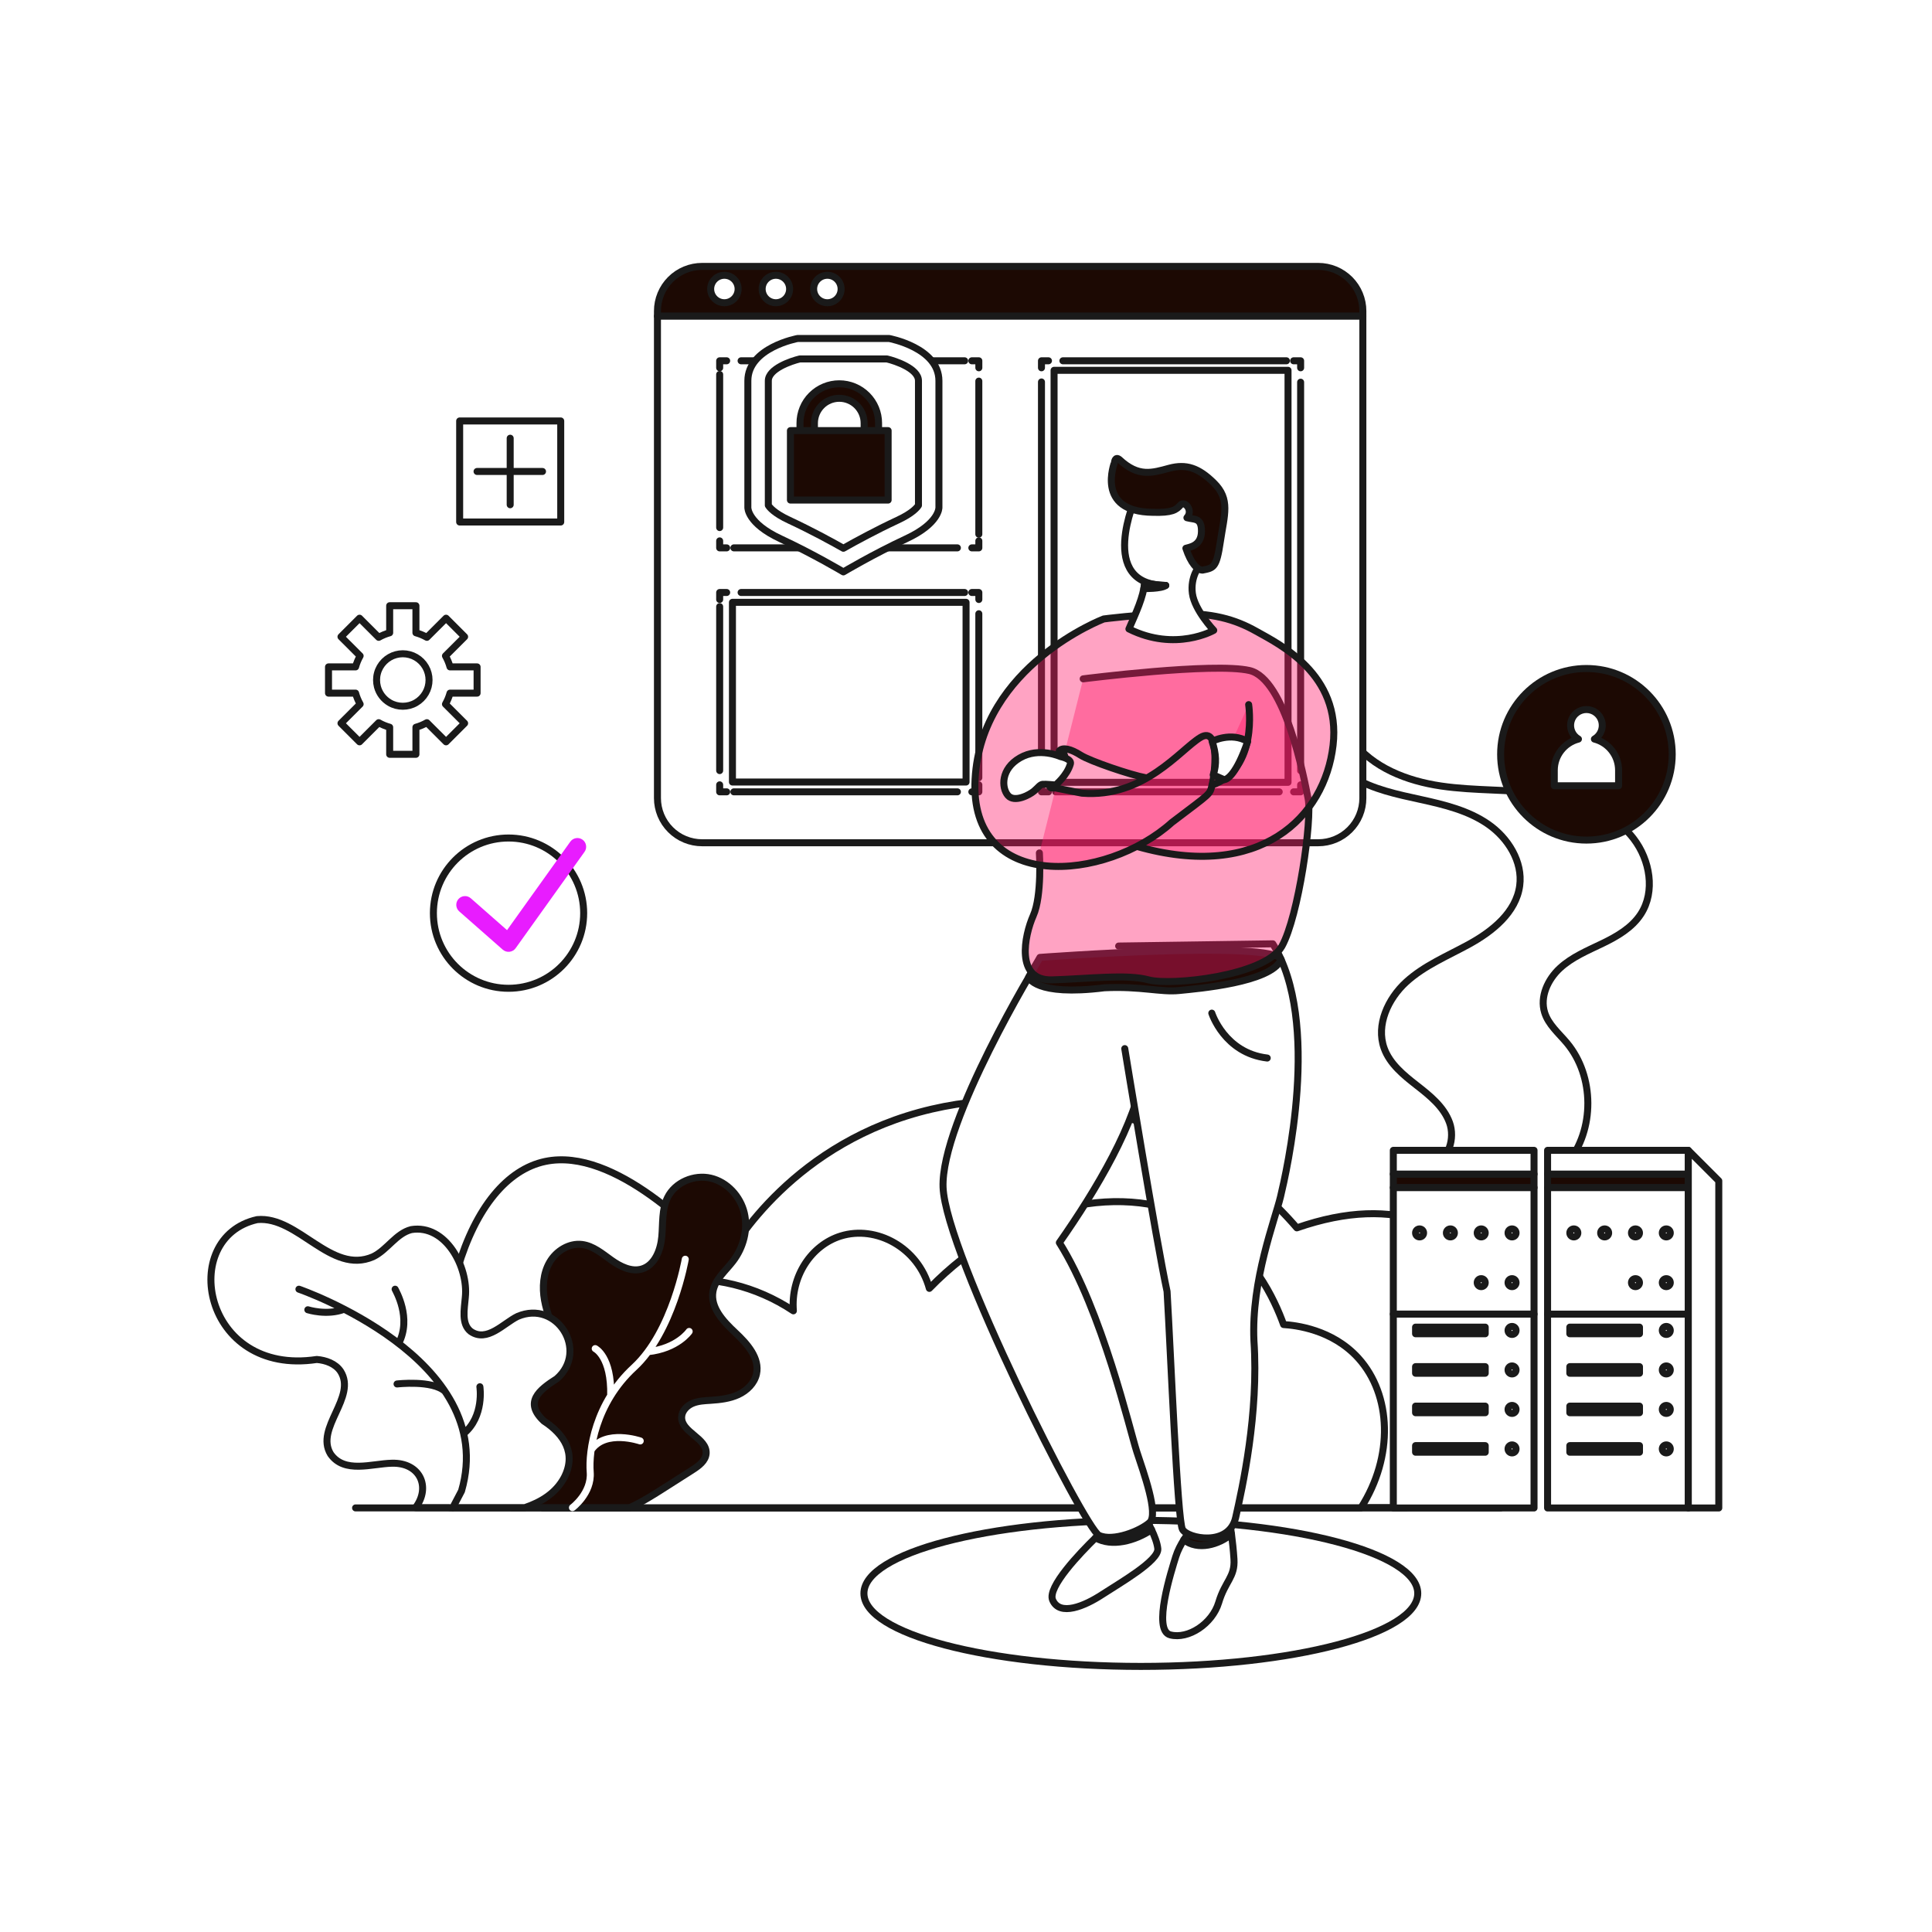 <svg xmlns="http://www.w3.org/2000/svg" width="100" height="100" viewBox="0 0 138 129" fill="none">
    <g filter="url(#filter0_d_867_762)">
        <path d="M40.052 25.568H32.833V32.786H40.052V25.568Z" fill="white" stroke="#1A1A1A" stroke-width="0.5" stroke-linecap="round" stroke-linejoin="round"/>
        <path d="M36.442 26.801V31.553" stroke="#1A1A1A" stroke-width="0.5" stroke-linecap="round" stroke-linejoin="round"/>
        <path d="M34.075 29.177H38.751" stroke="#1A1A1A" stroke-width="0.5" stroke-linecap="round" stroke-linejoin="round"/>
        <path d="M96.607 50.995C98.082 51.886 99.805 52.241 101.485 52.608C103.165 52.976 104.884 53.39 106.3 54.374C107.716 55.358 108.782 57.047 108.55 58.768C108.293 60.671 106.604 62.024 104.933 62.942C103.398 63.786 101.74 64.462 100.443 65.645C99.147 66.829 98.272 68.713 98.868 70.373C99.273 71.5 100.257 72.296 101.197 73.029C102.137 73.762 103.123 74.554 103.535 75.679C103.947 76.805 103.491 78.341 102.338 78.628" stroke="#1A1A1A" stroke-width="0.5" stroke-linecap="round" stroke-linejoin="round"/>
        <path d="M96.565 48.35C98.024 50.339 100.514 51.288 102.939 51.644C105.364 52 107.839 51.866 110.267 52.206C112.694 52.544 115.191 53.455 116.691 55.413C117.854 56.931 118.248 59.178 117.208 60.785C116.568 61.773 115.503 62.387 114.448 62.896C113.393 63.405 112.285 63.861 111.422 64.658C110.559 65.454 109.981 66.699 110.332 67.826C110.602 68.691 111.341 69.302 111.92 69.996C113.905 72.378 113.919 76.204 111.951 78.6" stroke="#1A1A1A" stroke-width="0.5" stroke-linecap="round" stroke-linejoin="round"/>
        <path d="M81.489 114.529C92.413 114.529 101.268 112.193 101.268 109.313C101.268 106.432 92.413 104.097 81.489 104.097C70.565 104.097 61.709 106.432 61.709 109.313C61.709 112.193 70.565 114.529 81.489 114.529Z" fill="white" stroke="#1A1A1A" stroke-width="0.5" stroke-linecap="round" stroke-linejoin="round"/>
        <path d="M97.347 17.716C97.347 17.297 97.264 16.883 97.104 16.496C96.944 16.11 96.709 15.758 96.413 15.462C96.117 15.166 95.766 14.931 95.379 14.771C94.992 14.611 94.578 14.529 94.159 14.529H50.149C49.73 14.529 49.316 14.611 48.929 14.771C48.542 14.931 48.191 15.166 47.895 15.462C47.599 15.758 47.364 16.11 47.204 16.496C47.044 16.883 46.961 17.297 46.961 17.716V18.084H97.347V17.716Z" fill="#1C0903" stroke="#1A1A1A" stroke-width="0.5" stroke-linecap="round" stroke-linejoin="round"/>
        <path d="M46.961 18.084V52.509C46.961 52.928 47.044 53.342 47.204 53.729C47.364 54.116 47.599 54.467 47.895 54.763C48.191 55.059 48.542 55.294 48.929 55.454C49.316 55.614 49.73 55.697 50.149 55.697H94.159C94.578 55.697 94.992 55.614 95.379 55.454C95.766 55.294 96.117 55.059 96.413 54.763C96.709 54.467 96.944 54.116 97.104 53.729C97.264 53.342 97.347 52.928 97.347 52.509V18.084H46.961Z" fill="white" stroke="#1A1A1A" stroke-width="0.5" stroke-linecap="round" stroke-linejoin="round"/>
        <path d="M69.917 34.134V34.634H69.417" stroke="#1A1A1A" stroke-width="0.5" stroke-linecap="round" stroke-linejoin="round"/>
        <path d="M68.386 34.633H52.42" stroke="#1A1A1A" stroke-width="0.5" stroke-linecap="round" stroke-linejoin="round" stroke-dasharray="27.83 27.83"/>
        <path d="M51.905 34.634H51.405V34.134" stroke="#1A1A1A" stroke-width="0.5" stroke-linecap="round" stroke-linejoin="round"/>
        <path d="M51.405 33.183V22.247" stroke="#1A1A1A" stroke-width="0.5" stroke-linecap="round" stroke-linejoin="round" stroke-dasharray="25.69 25.69"/>
        <path d="M51.405 21.771V21.271H51.905" stroke="#1A1A1A" stroke-width="0.5" stroke-linecap="round" stroke-linejoin="round"/>
        <path d="M52.935 21.271H68.901" stroke="#1A1A1A" stroke-width="0.5" stroke-linecap="round" stroke-linejoin="round" stroke-dasharray="27.83 27.83"/>
        <path d="M69.417 21.271H69.917V21.771" stroke="#1A1A1A" stroke-width="0.5" stroke-linecap="round" stroke-linejoin="round"/>
        <path d="M69.916 22.722V33.658" stroke="#1A1A1A" stroke-width="0.5" stroke-linecap="round" stroke-linejoin="round" stroke-dasharray="25.69 25.69"/>
        <path d="M92.902 51.56V52.06H92.402" stroke="#1A1A1A" stroke-width="0.5" stroke-linecap="round" stroke-linejoin="round"/>
        <path d="M91.373 52.06H75.406" stroke="#1A1A1A" stroke-width="0.5" stroke-linecap="round" stroke-linejoin="round" stroke-dasharray="27.83 27.83"/>
        <path d="M74.891 52.06H74.391V51.56" stroke="#1A1A1A" stroke-width="0.5" stroke-linecap="round" stroke-linejoin="round"/>
        <path d="M74.391 50.533V22.285" stroke="#1A1A1A" stroke-width="0.5" stroke-linecap="round" stroke-linejoin="round" stroke-dasharray="27.75 27.75"/>
        <path d="M74.391 21.771V21.271H74.891" stroke="#1A1A1A" stroke-width="0.5" stroke-linecap="round" stroke-linejoin="round"/>
        <path d="M75.921 21.271H91.888" stroke="#1A1A1A" stroke-width="0.5" stroke-linecap="round" stroke-linejoin="round" stroke-dasharray="27.83 27.83"/>
        <path d="M92.402 21.271H92.902V21.771" stroke="#1A1A1A" stroke-width="0.5" stroke-linecap="round" stroke-linejoin="round"/>
        <path d="M92.902 22.799V51.047" stroke="#1A1A1A" stroke-width="0.5" stroke-linecap="round" stroke-linejoin="round" stroke-dasharray="27.75 27.75"/>
        <path d="M92.002 21.951H75.291V51.381H92.002V21.951Z" fill="white" stroke="#1A1A1A" stroke-width="0.5" stroke-linecap="round" stroke-linejoin="round"/>
        <path d="M69.917 51.56V52.06H69.417" stroke="#1A1A1A" stroke-width="0.5" stroke-linecap="round" stroke-linejoin="round"/>
        <path d="M68.386 52.06H52.42" stroke="#1A1A1A" stroke-width="0.5" stroke-linecap="round" stroke-linejoin="round" stroke-dasharray="27.83 27.83"/>
        <path d="M51.905 52.06H51.405V51.56" stroke="#1A1A1A" stroke-width="0.5" stroke-linecap="round" stroke-linejoin="round"/>
        <path d="M51.405 50.542V38.83" stroke="#1A1A1A" stroke-width="0.5" stroke-linecap="round" stroke-linejoin="round" stroke-dasharray="27.51 27.51"/>
        <path d="M51.405 38.321V37.821H51.905" stroke="#1A1A1A" stroke-width="0.5" stroke-linecap="round" stroke-linejoin="round"/>
        <path d="M52.935 37.821H68.901" stroke="#1A1A1A" stroke-width="0.5" stroke-linecap="round" stroke-linejoin="round" stroke-dasharray="27.83 27.83"/>
        <path d="M69.417 37.821H69.917V38.321" stroke="#1A1A1A" stroke-width="0.5" stroke-linecap="round" stroke-linejoin="round"/>
        <path d="M69.916 39.339V51.051" stroke="#1A1A1A" stroke-width="0.5" stroke-linecap="round" stroke-linejoin="round" stroke-dasharray="27.51 27.51"/>
        <path d="M69.004 38.523H52.318V51.359H69.004V38.523Z" fill="white" stroke="#1A1A1A" stroke-width="0.5" stroke-linecap="round" stroke-linejoin="round"/>
        <path d="M64.737 33.98C62.367 35.083 60.242 36.35 60.242 36.35C60.242 36.35 58.117 35.083 55.747 33.98C53.377 32.877 53.418 31.753 53.418 31.753V22.701C53.418 20.331 56.972 19.678 56.972 19.678H63.511C63.511 19.678 67.066 20.331 67.066 22.701V31.753C67.066 31.753 67.106 32.877 64.737 33.98Z" fill="white" stroke="#1A1A1A" stroke-width="0.5" stroke-linecap="round" stroke-linejoin="round"/>
        <path d="M60.242 34.662C59.399 34.185 57.942 33.389 56.364 32.654C55.289 32.154 54.962 31.732 54.88 31.595V22.701C54.88 21.833 56.523 21.284 57.127 21.14H63.357C63.954 21.281 65.605 21.831 65.605 22.701V31.595C65.522 31.731 65.195 32.154 64.12 32.654C62.542 33.389 61.085 34.185 60.242 34.662Z" fill="white" stroke="#1A1A1A" stroke-width="0.5" stroke-linecap="round" stroke-linejoin="round"/>
        <path d="M62.755 26.635V25.723C62.755 25.354 62.683 24.989 62.542 24.648C62.401 24.307 62.195 23.998 61.934 23.737C61.673 23.476 61.364 23.269 61.023 23.128C60.682 22.986 60.317 22.914 59.948 22.914C59.58 22.914 59.215 22.986 58.874 23.128C58.533 23.269 58.224 23.476 57.963 23.737C57.702 23.998 57.495 24.307 57.355 24.648C57.214 24.989 57.141 25.354 57.142 25.723V26.635C57.142 26.771 57.196 26.903 57.293 27C57.389 27.096 57.521 27.151 57.657 27.151C57.794 27.151 57.926 27.096 58.022 27C58.119 26.903 58.173 26.771 58.173 26.635L58.173 25.723C58.174 25.252 58.361 24.801 58.694 24.468C59.026 24.136 59.478 23.949 59.948 23.949C60.419 23.949 60.87 24.136 61.203 24.468C61.536 24.801 61.723 25.252 61.724 25.723V26.635C61.724 26.771 61.778 26.903 61.875 27C61.971 27.096 62.102 27.151 62.239 27.151C62.376 27.151 62.507 27.096 62.604 27C62.701 26.903 62.755 26.771 62.755 26.635H62.755Z" fill="#1C0903" stroke="#1A1A1A" stroke-width="0.5" stroke-linecap="round" stroke-linejoin="round"/>
        <path d="M51.742 17.124C52.284 17.124 52.723 16.684 52.723 16.143C52.723 15.601 52.284 15.162 51.742 15.162C51.201 15.162 50.762 15.601 50.762 16.143C50.762 16.684 51.201 17.124 51.742 17.124Z" fill="white" stroke="#1A1A1A" stroke-width="0.5" stroke-linecap="round" stroke-linejoin="round"/>
        <path d="M55.42 17.124C55.962 17.124 56.401 16.684 56.401 16.143C56.401 15.601 55.962 15.162 55.42 15.162C54.879 15.162 54.44 15.601 54.44 16.143C54.44 16.684 54.879 17.124 55.42 17.124Z" fill="white" stroke="#1A1A1A" stroke-width="0.5" stroke-linecap="round" stroke-linejoin="round"/>
        <path d="M59.098 17.124C59.64 17.124 60.079 16.684 60.079 16.143C60.079 15.601 59.64 15.162 59.098 15.162C58.556 15.162 58.117 15.601 58.117 16.143C58.117 16.684 58.556 17.124 59.098 17.124Z" fill="white" stroke="#1A1A1A" stroke-width="0.5" stroke-linecap="round" stroke-linejoin="round"/>
        <path d="M32.135 103.189H100.471C109.476 100.96 110.235 92.784 107.188 87.585C104.577 83.129 99.855 80.688 92.632 83.204C86.358 75.898 75.882 72.551 66.558 74.721C56.733 77.007 52.409 84.437 51.732 85.648C49.895 83.628 43.904 77.424 38.951 78.459C33.487 79.602 30.015 89.403 32.135 103.189Z" stroke="#1A1A1A" stroke-width="0.5" stroke-linecap="round" stroke-linejoin="round"/>
        <path d="M38.762 103.208H97.209C99.565 99.532 99.389 95.129 97.031 92.516C95.159 90.443 92.514 90.164 91.685 90.111C91.05 88.346 89.487 84.899 85.983 82.894C80.462 79.734 72.311 81.405 66.382 87.527C65.579 84.597 62.577 83.001 60.056 83.785C57.952 84.439 56.47 86.662 56.67 89.131C51.258 85.527 44.3 86.395 40.544 90.645C37.653 93.917 36.98 98.829 38.762 103.208Z" fill="white" stroke="#1A1A1A" stroke-width="0.5" stroke-linecap="round" stroke-linejoin="round"/>
        <path d="M25.398 103.208H107.188" stroke="#1A1A1A" stroke-width="0.5" stroke-linecap="round" stroke-linejoin="round"/>
        <path d="M82.253 104.768C82.037 104.313 81.825 103.965 81.825 103.965L78.796 104.827C78.796 104.827 78.579 105.025 78.252 105.345C79.411 106.013 81.079 105.56 82.253 104.768Z" fill="#1C0903" stroke="#1A1A1A" stroke-width="0.5" stroke-linecap="round" stroke-linejoin="round"/>
        <path d="M78.252 105.345C77.152 106.42 74.798 108.871 75.187 109.786C75.692 110.974 77.474 110.217 78.721 109.4C79.969 108.583 82.79 106.98 82.701 106.118C82.658 105.704 82.454 105.19 82.253 104.768C81.079 105.56 79.411 106.013 78.252 105.345Z" fill="white" stroke="#1A1A1A" stroke-width="0.5" stroke-linecap="round" stroke-linejoin="round"/>
        <path d="M87.963 105.079C87.898 104.588 87.844 104.257 87.844 104.257L85.052 104.792C84.875 105.013 84.71 105.245 84.56 105.487C85.564 106.268 87.046 105.842 87.963 105.079Z" fill="#1C0903" stroke="#1A1A1A" stroke-width="0.5" stroke-linecap="round" stroke-linejoin="round"/>
        <path d="M87.963 105.08C87.046 105.842 85.564 106.269 84.56 105.487C84.347 105.827 84.117 106.256 83.983 106.693C83.686 107.663 82.3 111.94 83.587 112.276C84.874 112.613 86.597 111.484 87.052 109.96C87.507 108.435 88.22 108.158 88.141 106.871C88.101 106.227 88.027 105.573 87.963 105.08ZM74.084 64.273C74.084 64.273 67.184 75.588 67.362 80.311C67.54 85.033 77.489 104.693 78.499 105.168C79.509 105.644 81.469 104.842 82.122 104.248C82.775 103.654 81.677 100.654 81.201 99.199C80.726 97.744 78.717 89.091 75.668 84.26C78.281 80.538 81.211 75.628 81.647 72.025C82.082 68.421 82.454 63.886 82.454 63.886" fill="white"/>
        <path d="M74.084 64.273C74.084 64.273 67.184 75.588 67.362 80.311C67.54 85.033 77.489 104.693 78.499 105.168C79.509 105.644 81.469 104.842 82.122 104.248C82.775 103.654 81.677 100.654 81.201 99.199C80.726 97.744 78.717 89.091 75.668 84.26C78.281 80.538 81.211 75.628 81.647 72.025C82.082 68.421 82.454 63.886 82.454 63.886M87.963 105.08C87.046 105.842 85.564 106.269 84.56 105.487C84.347 105.827 84.117 106.256 83.983 106.693C83.686 107.663 82.3 111.94 83.587 112.276C84.874 112.613 86.597 111.484 87.052 109.96C87.507 108.435 88.22 108.158 88.141 106.871C88.101 106.227 88.027 105.573 87.963 105.08Z" stroke="#1A1A1A" stroke-width="0.5" stroke-linecap="round" stroke-linejoin="round"/>
        <path d="M80.34 70.401C80.34 70.401 82.583 84.141 83.362 87.745C83.627 92.259 84.102 104.059 84.458 104.732C84.815 105.406 87.785 106 88.26 103.901C88.735 101.802 89.923 96.456 89.567 91.269C89.369 86.953 91.071 82.636 91.467 80.973C91.863 79.31 94.397 68.46 90.913 62.916L79.904 63.075" fill="white"/>
        <path d="M80.34 70.401C80.34 70.401 82.583 84.141 83.362 87.745C83.627 92.259 84.102 104.059 84.458 104.732C84.815 105.406 87.785 106 88.26 103.901C88.735 101.802 89.923 96.456 89.567 91.269C89.369 86.953 91.071 82.636 91.467 80.973C91.863 79.31 94.397 68.46 90.913 62.916L79.904 63.075" stroke="#1A1A1A" stroke-width="0.5" stroke-linecap="round" stroke-linejoin="round"/>
        <path d="M78.885 66.055C81.498 65.931 82.894 66.387 84.231 66.25C85.567 66.114 90.781 65.685 91.51 64.043C91.051 62.639 74.281 63.886 74.281 63.886L73.478 65.296C73.478 65.296 73.895 66.678 78.885 66.055Z" fill="#1C0903" stroke="#1A1A1A" stroke-width="0.5" stroke-linecap="round" stroke-linejoin="round"/>
        <path d="M74.242 56.423C74.242 56.423 74.44 59.472 73.806 60.897C73.173 62.323 72.5 65.57 75.153 65.491C77.806 65.412 80.474 65.063 82.048 65.492C83.622 65.921 90.378 65.223 91.566 63.085C92.754 60.947 93.734 54.027 93.437 52.542C93.14 51.057 91.813 43.989 89.254 43.395C86.696 42.801 77.37 43.989 77.37 43.989" fill="#FF1B6B" fill-opacity="0.4"/>
        <path d="M74.242 56.423C74.242 56.423 74.44 59.472 73.806 60.897C73.173 62.323 72.5 65.57 75.153 65.491C77.806 65.412 80.474 65.063 82.048 65.492C83.622 65.921 90.378 65.223 91.566 63.085C92.754 60.947 93.734 54.027 93.437 52.542C93.14 51.057 91.813 43.989 89.254 43.395C86.696 42.801 77.37 43.989 77.37 43.989" stroke="#1A1A1A" stroke-width="0.5" stroke-linecap="round" stroke-linejoin="round"/>
        <path d="M81.2 55.956C90.021 58.48 94.625 53.849 95.219 48.74C95.813 43.632 91.329 41.494 89.755 40.603C88.181 39.712 86.547 39.266 83.904 39.326C81.261 39.385 78.835 39.712 78.835 39.712C78.835 39.712 70.084 43.038 69.649 51.156C69.213 59.273 78.954 58.521 83.706 54.245C86.518 52.106 86.399 52.289 86.577 51.577C86.755 50.864 87.201 47.3 85.745 48.176C84.29 49.052 81.736 52.512 77.281 52.156L75.321 51.77C75.321 51.77 74.891 51.859 75.024 51.606C75.158 51.354 75.922 50.916 76.026 50.455C76.13 49.995 76.19 49.186 75.663 49.134C75.908 48.852 76.502 49 77.185 49.438C77.868 49.876 80.815 50.869 81.815 51.047" fill="#FF1B6B" fill-opacity="0.4"/>
        <path d="M81.2 55.956C90.021 58.48 94.625 53.849 95.219 48.74C95.813 43.632 91.329 41.494 89.755 40.603C88.181 39.712 86.547 39.266 83.904 39.326C81.261 39.385 78.835 39.712 78.835 39.712C78.835 39.712 70.084 43.038 69.649 51.156C69.213 59.273 78.954 58.521 83.706 54.245C86.518 52.106 86.399 52.289 86.577 51.577C86.755 50.864 87.201 47.3 85.745 48.176C84.29 49.052 81.736 52.512 77.281 52.156L75.321 51.77C75.321 51.77 74.891 51.859 75.024 51.606C75.158 51.354 75.922 50.916 76.026 50.455C76.13 49.995 76.19 49.186 75.663 49.134C75.908 48.852 76.502 49 77.185 49.438C77.868 49.876 80.815 50.869 81.815 51.047" stroke="#1A1A1A" stroke-width="0.5" stroke-linecap="round" stroke-linejoin="round"/>
        <path d="M83.27 37.317C78.3 37.297 81.132 31.001 81.132 31.001L85.587 30.862L86.695 34.089L85.666 35.931C85.666 35.931 85.012 36.703 85.171 37.891C85.329 39.079 86.695 40.524 86.695 40.524C86.695 40.524 83.963 42.088 80.637 40.425C81.132 39.277 81.666 38.188 81.777 37.05" fill="white"/>
        <path d="M83.27 37.317C78.3 37.297 81.132 31.001 81.132 31.001L85.587 30.862L86.695 34.089L85.666 35.931C85.666 35.931 85.012 36.703 85.171 37.891C85.329 39.079 86.695 40.524 86.695 40.524C86.695 40.524 83.963 42.088 80.637 40.425C81.132 39.277 81.666 38.188 81.777 37.05" stroke="#1A1A1A" stroke-width="0.5" stroke-linecap="round" stroke-linejoin="round"/>
        <path d="M81.704 37.543C81.704 37.543 82.973 37.561 83.27 37.316C82.179 37.261 81.763 37.105 81.763 37.105L81.704 37.543ZM79.612 28.501C79.612 28.545 78.202 32.05 82.33 32.094C83.726 32.139 84.023 31.916 84.32 31.575C84.617 31.233 85.255 31.961 84.78 32.48C85.3 32.629 85.834 32.451 85.819 33.461C85.805 34.47 85.018 34.574 84.706 34.663C85.062 35.732 85.522 36.222 85.894 36.222C86.696 36.059 86.889 36.074 87.171 34.173C87.453 32.273 87.898 31.159 86.696 29.986C85.612 28.917 84.724 28.62 83.512 28.946C82.3 29.273 81.32 29.6 79.954 28.323C79.657 28.085 79.612 28.501 79.612 28.501Z" fill="#1C0903" stroke="#1A1A1A" stroke-width="0.5" stroke-linecap="round" stroke-linejoin="round"/>
        <path d="M86.577 51.577C89.903 50.433 89.19 45.83 89.19 45.83Z" fill="#FF1B6B" fill-opacity="0.4"/>
        <path d="M86.577 51.577C89.903 50.433 89.19 45.83 89.19 45.83" stroke="#1A1A1A" stroke-width="0.5" stroke-linecap="round" stroke-linejoin="round"/>
        <path d="M75.747 49.542C75.747 49.542 74.232 48.84 72.856 49.632C71.48 50.423 71.529 51.77 71.995 52.314C72.46 52.859 73.539 52.275 73.856 52.008C74.172 51.74 74.281 51.542 74.479 51.522C74.677 51.503 75.4 51.572 75.4 51.572C75.4 51.572 76.227 50.892 76.459 50.057C76.558 49.701 75.747 49.542 75.747 49.542Z" fill="white" stroke="#1A1A1A" stroke-width="0.5" stroke-linecap="round" stroke-linejoin="round"/>
        <path d="M63.438 26.259H56.459V31.218H63.438V26.259Z" fill="#1C0903" stroke="#1A1A1A" stroke-width="0.5" stroke-linecap="round" stroke-linejoin="round"/>
        <path d="M86.577 48.453C86.577 48.453 87.915 47.75 89.121 48.463C88.319 50.82 87.659 51.167 87.448 51.196L86.656 50.849C86.919 50.096 86.862 49.293 86.577 48.453Z" fill="white" stroke="#1A1A1A" stroke-width="0.5" stroke-linecap="round" stroke-linejoin="round"/>
        <path d="M86.557 67.867C86.557 67.867 87.468 70.718 90.517 71.074" stroke="#1A1A1A" stroke-width="0.5" stroke-linecap="round" stroke-linejoin="round"/>
        <path d="M34.078 45.01V43.135H32.144C32.069 42.861 31.959 42.597 31.819 42.35L33.187 40.983L31.861 39.657L30.493 41.024C30.246 40.884 29.983 40.775 29.709 40.699V38.766H27.834V40.699C27.561 40.775 27.297 40.884 27.05 41.024L25.682 39.657L24.356 40.983L25.724 42.35C25.584 42.597 25.474 42.861 25.399 43.135H23.465V45.01H25.399C25.474 45.284 25.584 45.547 25.724 45.795L24.356 47.162L25.682 48.488L27.05 47.12C27.297 47.261 27.561 47.37 27.834 47.446V49.379H29.709V47.446C29.983 47.37 30.246 47.261 30.493 47.12L31.861 48.488L33.187 47.162L31.819 45.795C31.959 45.547 32.069 45.284 32.144 45.01H34.078ZM30.395 45.01C30.23 45.295 29.994 45.532 29.709 45.696C29.567 45.779 29.415 45.842 29.256 45.884C28.938 45.968 28.604 45.968 28.286 45.884C28.128 45.842 27.976 45.779 27.834 45.696C27.404 45.447 27.09 45.038 26.96 44.558C26.918 44.399 26.897 44.236 26.897 44.072C26.897 43.908 26.918 43.745 26.961 43.587C27.003 43.429 27.066 43.277 27.148 43.135C27.313 42.85 27.55 42.613 27.834 42.449C27.976 42.366 28.128 42.303 28.286 42.261C28.604 42.176 28.938 42.176 29.256 42.261C29.415 42.303 29.567 42.366 29.709 42.449C29.993 42.613 30.23 42.85 30.395 43.135C30.477 43.277 30.54 43.429 30.582 43.587C30.625 43.745 30.646 43.908 30.646 44.072C30.646 44.236 30.625 44.399 30.583 44.558C30.541 44.716 30.477 44.868 30.395 45.01Z" fill="white" stroke="#1A1A1A" stroke-width="0.5" stroke-linecap="round" stroke-linejoin="round"/>
        <path d="M36.324 66.092C39.288 66.092 41.691 63.689 41.691 60.725C41.691 57.761 39.288 55.358 36.324 55.358C33.36 55.358 30.957 57.761 30.957 60.725C30.957 63.689 33.36 66.092 36.324 66.092Z" fill="white" stroke="#1A1A1A" stroke-width="0.5" stroke-linecap="round" stroke-linejoin="round"/>
        <path d="M32.803 60.6L35.911 63.333C35.977 63.39 36.054 63.434 36.137 63.46C36.221 63.486 36.308 63.494 36.395 63.484C36.482 63.474 36.566 63.446 36.641 63.402C36.716 63.357 36.781 63.298 36.832 63.227L41.752 56.346C41.849 56.212 41.887 56.044 41.86 55.881C41.833 55.717 41.742 55.571 41.607 55.475C41.472 55.379 41.305 55.34 41.142 55.367C40.978 55.394 40.832 55.485 40.736 55.62L36.217 61.938L33.628 59.662C33.503 59.552 33.341 59.497 33.175 59.508C33.01 59.518 32.856 59.594 32.746 59.719C32.637 59.843 32.581 60.006 32.592 60.171C32.603 60.337 32.678 60.491 32.803 60.6L32.803 60.6Z" fill="#E81CFF"/>
        <path d="M52.515 90.684C51.664 89.89 50.726 88.892 50.925 87.746C51.076 86.88 51.83 86.275 52.362 85.577C53.099 84.611 53.443 83.326 53.165 82.143C52.887 80.961 51.947 79.929 50.764 79.654C49.581 79.38 48.222 79.949 47.684 81.038C47.262 81.891 47.358 82.894 47.271 83.842C47.184 84.79 46.778 85.853 45.87 86.137C45.111 86.373 44.307 85.967 43.66 85.506C43.013 85.044 42.37 84.493 41.582 84.392C40.657 84.274 39.731 84.848 39.263 85.655C38.794 86.461 38.729 87.452 38.893 88.37C39.057 89.289 39.434 90.153 39.807 91.008L37.354 93.819L36.549 103.189H44.977C45.846 102.797 46.657 102.281 47.463 101.767C48.128 101.343 48.794 100.919 49.459 100.494C49.91 100.207 50.409 99.84 50.439 99.307C50.5 98.225 48.658 97.807 48.688 96.724C48.7 96.283 49.057 95.912 49.463 95.739C49.869 95.567 50.322 95.55 50.763 95.522C51.438 95.478 52.125 95.399 52.739 95.114C53.352 94.829 53.889 94.305 54.035 93.645C54.285 92.508 53.367 91.477 52.515 90.684Z" fill="#1C0903" stroke="#1A1A1A" stroke-width="0.5" stroke-linecap="round" stroke-linejoin="round"/>
        <path d="M48.948 85.445C48.948 85.445 48.056 90.626 45.286 93.175C42.515 95.725 42.039 99.139 42.158 100.648C42.277 102.157 40.888 103.189 40.888 103.189M45.731 98.425C45.731 98.425 43.245 97.569 42.225 99.069M42.515 91.829C42.515 91.829 43.691 92.4 43.62 95.194M49.226 90.603C49.226 90.603 48.386 91.827 46.285 92.049" stroke="white" stroke-width="0.5" stroke-linecap="round" stroke-linejoin="round"/>
        <path d="M40.306 101.029C41.18 99.313 40.301 97.95 38.848 97.004C37.413 95.669 38.495 94.793 39.771 93.982C42.065 91.979 39.782 88.331 36.975 89.529C35.966 90.017 34.795 91.418 33.619 90.599C32.943 90.064 33.166 89.019 33.238 88.16C33.463 86.005 31.838 82.934 29.381 83.328C28.286 83.602 27.662 84.782 26.644 85.268C23.635 86.575 21.301 82.34 18.368 82.615C12.682 83.89 14.486 93.833 22.63 92.605C23.281 92.659 23.962 92.905 24.325 93.447C25.507 95.302 22.483 97.498 23.613 99.361C24.598 100.777 26.555 100.046 27.986 100.016C29.994 99.955 30.795 101.708 29.684 103.189H37.485C38.654 102.792 39.709 102.154 40.306 101.029Z" fill="white" stroke="#1A1A1A" stroke-width="0.5" stroke-linecap="round" stroke-linejoin="round"/>
        <path d="M32.341 103.189L32.966 101.998C35.706 92.528 21.352 87.585 21.352 87.585M34.277 94.553C34.277 94.553 34.606 96.666 33.121 97.903ZM28.222 87.585C28.261 87.684 29.426 89.638 28.477 91.46ZM28.361 94.355C28.361 94.355 30.87 94.064 31.779 94.875ZM21.988 89.054C21.988 89.054 23.355 89.492 24.587 89.015Z" fill="white"/>
        <path d="M32.341 103.189L32.966 101.998C35.706 92.528 21.352 87.585 21.352 87.585M34.277 94.553C34.277 94.553 34.606 96.666 33.121 97.903M28.222 87.585C28.261 87.684 29.426 89.638 28.477 91.46M28.361 94.355C28.361 94.355 30.87 94.064 31.779 94.875M21.988 89.054C21.988 89.054 23.355 89.492 24.587 89.015" stroke="#1A1A1A" stroke-width="0.5" stroke-linecap="round" stroke-linejoin="round"/>
        <path d="M109.574 79.363H99.523V80.33H109.574V79.363Z" fill="#1C0903" stroke="#1A1A1A" stroke-width="0.5" stroke-linecap="round" stroke-linejoin="round"/>
        <path d="M109.574 80.33H99.523V89.367H109.574V80.33Z" fill="white" stroke="#1A1A1A" stroke-width="0.5" stroke-linecap="round" stroke-linejoin="round"/>
        <path d="M109.574 89.367H99.523V103.212H109.574V89.367Z" fill="white" stroke="#1A1A1A" stroke-width="0.5" stroke-linecap="round" stroke-linejoin="round"/>
        <path d="M109.574 77.667H99.523V79.363H109.574V77.667Z" fill="white" stroke="#1A1A1A" stroke-width="0.5" stroke-linecap="round" stroke-linejoin="round"/>
        <path d="M101.398 83.852C101.556 83.852 101.685 83.724 101.685 83.565C101.685 83.407 101.556 83.279 101.398 83.279C101.24 83.279 101.112 83.407 101.112 83.565C101.112 83.724 101.24 83.852 101.398 83.852Z" fill="white" stroke="#1A1A1A" stroke-width="0.5" stroke-linecap="round" stroke-linejoin="round"/>
        <path d="M103.6 83.852C103.758 83.852 103.886 83.724 103.886 83.565C103.886 83.407 103.758 83.279 103.6 83.279C103.442 83.279 103.313 83.407 103.313 83.565C103.313 83.724 103.442 83.852 103.6 83.852Z" fill="white" stroke="#1A1A1A" stroke-width="0.5" stroke-linecap="round" stroke-linejoin="round"/>
        <path d="M105.801 83.852C105.959 83.852 106.088 83.724 106.088 83.565C106.088 83.407 105.959 83.279 105.801 83.279C105.643 83.279 105.515 83.407 105.515 83.565C105.515 83.724 105.643 83.852 105.801 83.852Z" fill="white" stroke="#1A1A1A" stroke-width="0.5" stroke-linecap="round" stroke-linejoin="round"/>
        <path d="M108.003 83.852C108.161 83.852 108.29 83.724 108.29 83.565C108.29 83.407 108.161 83.279 108.003 83.279C107.845 83.279 107.717 83.407 107.717 83.565C107.717 83.724 107.845 83.852 108.003 83.852Z" fill="white" stroke="#1A1A1A" stroke-width="0.5" stroke-linecap="round" stroke-linejoin="round"/>
        <path d="M105.801 87.404C105.959 87.404 106.088 87.276 106.088 87.118C106.088 86.96 105.959 86.832 105.801 86.832C105.643 86.832 105.515 86.96 105.515 87.118C105.515 87.276 105.643 87.404 105.801 87.404Z" fill="white" stroke="#1A1A1A" stroke-width="0.5" stroke-linecap="round" stroke-linejoin="round"/>
        <path d="M108.003 87.404C108.161 87.404 108.29 87.276 108.29 87.118C108.29 86.96 108.161 86.832 108.003 86.832C107.845 86.832 107.717 86.96 107.717 87.118C107.717 87.276 107.845 87.404 108.003 87.404Z" fill="white" stroke="#1A1A1A" stroke-width="0.5" stroke-linecap="round" stroke-linejoin="round"/>
        <path d="M108.003 90.818C108.161 90.818 108.29 90.69 108.29 90.531C108.29 90.373 108.161 90.245 108.003 90.245C107.845 90.245 107.717 90.373 107.717 90.531C107.717 90.69 107.845 90.818 108.003 90.818Z" fill="white" stroke="#1A1A1A" stroke-width="0.5" stroke-linecap="round" stroke-linejoin="round"/>
        <path d="M106.088 90.295H101.112V90.768H106.088V90.295Z" fill="#1C0903" stroke="#1A1A1A" stroke-width="0.5" stroke-linecap="round" stroke-linejoin="round"/>
        <path d="M108.003 93.639C108.161 93.639 108.29 93.511 108.29 93.353C108.29 93.194 108.161 93.066 108.003 93.066C107.845 93.066 107.717 93.194 107.717 93.353C107.717 93.511 107.845 93.639 108.003 93.639Z" fill="white" stroke="#1A1A1A" stroke-width="0.5" stroke-linecap="round" stroke-linejoin="round"/>
        <path d="M106.088 93.117H101.112V93.589H106.088V93.117Z" fill="#1C0903" stroke="#1A1A1A" stroke-width="0.5" stroke-linecap="round" stroke-linejoin="round"/>
        <path d="M108.003 96.459C108.161 96.459 108.29 96.331 108.29 96.173C108.29 96.015 108.161 95.887 108.003 95.887C107.845 95.887 107.717 96.015 107.717 96.173C107.717 96.331 107.845 96.459 108.003 96.459Z" fill="white" stroke="#1A1A1A" stroke-width="0.5" stroke-linecap="round" stroke-linejoin="round"/>
        <path d="M106.088 95.937H101.112V96.409H106.088V95.937Z" fill="#1C0903" stroke="#1A1A1A" stroke-width="0.5" stroke-linecap="round" stroke-linejoin="round"/>
        <path d="M108.003 99.28C108.161 99.28 108.29 99.152 108.29 98.994C108.29 98.835 108.161 98.707 108.003 98.707C107.845 98.707 107.717 98.835 107.717 98.994C107.717 99.152 107.845 99.28 108.003 99.28Z" fill="white" stroke="#1A1A1A" stroke-width="0.5" stroke-linecap="round" stroke-linejoin="round"/>
        <path d="M106.088 98.758H101.112V99.23H106.088V98.758Z" fill="#1C0903" stroke="#1A1A1A" stroke-width="0.5" stroke-linecap="round" stroke-linejoin="round"/>
        <path d="M120.592 79.363H110.541V80.33H120.592V79.363Z" fill="#1C0903" stroke="#1A1A1A" stroke-width="0.5" stroke-linecap="round" stroke-linejoin="round"/>
        <path d="M120.592 89.367H110.541V103.212H120.592V89.367Z" fill="white" stroke="#1A1A1A" stroke-width="0.5" stroke-linecap="round" stroke-linejoin="round"/>
        <path d="M120.592 80.33H110.541V89.367H120.592V80.33Z" fill="white" stroke="#1A1A1A" stroke-width="0.5" stroke-linecap="round" stroke-linejoin="round"/>
        <path d="M120.592 77.667H110.541V79.363H120.592V77.667Z" fill="white" stroke="#1A1A1A" stroke-width="0.5" stroke-linecap="round" stroke-linejoin="round"/>
        <path d="M112.416 83.852C112.575 83.852 112.703 83.724 112.703 83.565C112.703 83.407 112.575 83.279 112.416 83.279C112.258 83.279 112.13 83.407 112.13 83.565C112.13 83.724 112.258 83.852 112.416 83.852Z" fill="white" stroke="#1A1A1A" stroke-width="0.5" stroke-linecap="round" stroke-linejoin="round"/>
        <path d="M114.618 83.852C114.776 83.852 114.904 83.724 114.904 83.565C114.904 83.407 114.776 83.279 114.618 83.279C114.46 83.279 114.332 83.407 114.332 83.565C114.332 83.724 114.46 83.852 114.618 83.852Z" fill="white" stroke="#1A1A1A" stroke-width="0.5" stroke-linecap="round" stroke-linejoin="round"/>
        <path d="M116.819 83.852C116.977 83.852 117.106 83.724 117.106 83.565C117.106 83.407 116.977 83.279 116.819 83.279C116.661 83.279 116.533 83.407 116.533 83.565C116.533 83.724 116.661 83.852 116.819 83.852Z" fill="white" stroke="#1A1A1A" stroke-width="0.5" stroke-linecap="round" stroke-linejoin="round"/>
        <path d="M119.021 83.852C119.179 83.852 119.307 83.724 119.307 83.565C119.307 83.407 119.179 83.279 119.021 83.279C118.863 83.279 118.735 83.407 118.735 83.565C118.735 83.724 118.863 83.852 119.021 83.852Z" fill="white" stroke="#1A1A1A" stroke-width="0.5" stroke-linecap="round" stroke-linejoin="round"/>
        <path d="M116.819 87.404C116.977 87.404 117.106 87.276 117.106 87.118C117.106 86.96 116.977 86.832 116.819 86.832C116.661 86.832 116.533 86.96 116.533 87.118C116.533 87.276 116.661 87.404 116.819 87.404Z" fill="white" stroke="#1A1A1A" stroke-width="0.5" stroke-linecap="round" stroke-linejoin="round"/>
        <path d="M119.021 87.404C119.179 87.404 119.307 87.276 119.307 87.118C119.307 86.96 119.179 86.832 119.021 86.832C118.863 86.832 118.735 86.96 118.735 87.118C118.735 87.276 118.863 87.404 119.021 87.404Z" fill="white" stroke="#1A1A1A" stroke-width="0.5" stroke-linecap="round" stroke-linejoin="round"/>
        <path d="M119.021 90.818C119.179 90.818 119.307 90.69 119.307 90.531C119.307 90.373 119.179 90.245 119.021 90.245C118.863 90.245 118.735 90.373 118.735 90.531C118.735 90.69 118.863 90.818 119.021 90.818Z" fill="white" stroke="#1A1A1A" stroke-width="0.5" stroke-linecap="round" stroke-linejoin="round"/>
        <path d="M117.106 90.295H112.13V90.768H117.106V90.295Z" fill="#1C0903" stroke="#1A1A1A" stroke-width="0.5" stroke-linecap="round" stroke-linejoin="round"/>
        <path d="M119.021 93.639C119.179 93.639 119.307 93.511 119.307 93.353C119.307 93.194 119.179 93.066 119.021 93.066C118.863 93.066 118.735 93.194 118.735 93.353C118.735 93.511 118.863 93.639 119.021 93.639Z" fill="white" stroke="#1A1A1A" stroke-width="0.5" stroke-linecap="round" stroke-linejoin="round"/>
        <path d="M117.106 93.117H112.13V93.589H117.106V93.117Z" fill="#1C0903" stroke="#1A1A1A" stroke-width="0.5" stroke-linecap="round" stroke-linejoin="round"/>
        <path d="M119.021 96.459C119.179 96.459 119.307 96.331 119.307 96.173C119.307 96.015 119.179 95.887 119.021 95.887C118.863 95.887 118.735 96.015 118.735 96.173C118.735 96.331 118.863 96.459 119.021 96.459Z" fill="white" stroke="#1A1A1A" stroke-width="0.5" stroke-linecap="round" stroke-linejoin="round"/>
        <path d="M117.106 95.937H112.13V96.409H117.106V95.937Z" fill="#1C0903" stroke="#1A1A1A" stroke-width="0.5" stroke-linecap="round" stroke-linejoin="round"/>
        <path d="M119.021 99.28C119.179 99.28 119.307 99.152 119.307 98.994C119.307 98.835 119.179 98.707 119.021 98.707C118.863 98.707 118.735 98.835 118.735 98.994C118.735 99.152 118.863 99.28 119.021 99.28Z" fill="white" stroke="#1A1A1A" stroke-width="0.5" stroke-linecap="round" stroke-linejoin="round"/>
        <path d="M117.106 98.758H112.13V99.23H117.106V98.758Z" fill="#1C0903" stroke="#1A1A1A" stroke-width="0.5" stroke-linecap="round" stroke-linejoin="round"/>
        <path d="M120.593 103.212H122.77V79.846L120.593 77.667V103.212Z" fill="white" stroke="#1A1A1A" stroke-width="0.5" stroke-linecap="round" stroke-linejoin="round"/>
        <path d="M113.316 55.506C116.7 55.506 119.444 52.763 119.444 49.378C119.444 45.994 116.7 43.25 113.316 43.25C109.931 43.25 107.188 45.994 107.188 49.378C107.188 52.763 109.931 55.506 113.316 55.506Z" fill="#1C0903" stroke="#1A1A1A" stroke-width="0.5" stroke-linecap="round" stroke-linejoin="round"/>
        <path d="M113.886 48.291C114.101 48.166 114.269 47.974 114.364 47.743C114.458 47.513 114.475 47.258 114.41 47.017C114.345 46.777 114.202 46.565 114.005 46.414C113.807 46.262 113.565 46.18 113.316 46.18C113.067 46.18 112.825 46.262 112.627 46.414C112.43 46.565 112.288 46.777 112.223 47.017C112.158 47.258 112.174 47.513 112.268 47.743C112.363 47.974 112.531 48.166 112.746 48.291C112.252 48.418 111.814 48.706 111.502 49.109C111.189 49.511 111.02 50.007 111.02 50.517V51.626H115.613V50.517C115.613 50.007 115.443 49.511 115.13 49.109C114.818 48.706 114.38 48.418 113.886 48.291Z" fill="white" stroke="#1A1A1A" stroke-width="0.5" stroke-linecap="round" stroke-linejoin="round"/>
    </g>
    <defs>
        <filter id="filter0_d_867_762" x="0.815" y="0.279" width="136.205" height="128.5" filterUnits="userSpaceOnUse" color-interpolation-filters="sRGB">
            <feFlood flood-opacity="0" result="BackgroundImageFix"/>
            <feColorMatrix in="SourceAlpha" type="matrix" values="0 0 0 0 0 0 0 0 0 0 0 0 0 0 0 0 0 0 127 0" result="hardAlpha"/>
            <feOffset/>
            <feGaussianBlur stdDeviation="7"/>
            <feComposite in2="hardAlpha" operator="out"/>
            <feColorMatrix type="matrix" values="0 0 0 0 0 0 0 0 0 0 0 0 0 0 0 0 0 0 0.25 0"/>
            <feBlend mode="normal" in2="BackgroundImageFix" result="effect1_dropShadow_867_762"/>
            <feBlend mode="normal" in="SourceGraphic" in2="effect1_dropShadow_867_762" result="shape"/>
        </filter>
    </defs>
</svg>